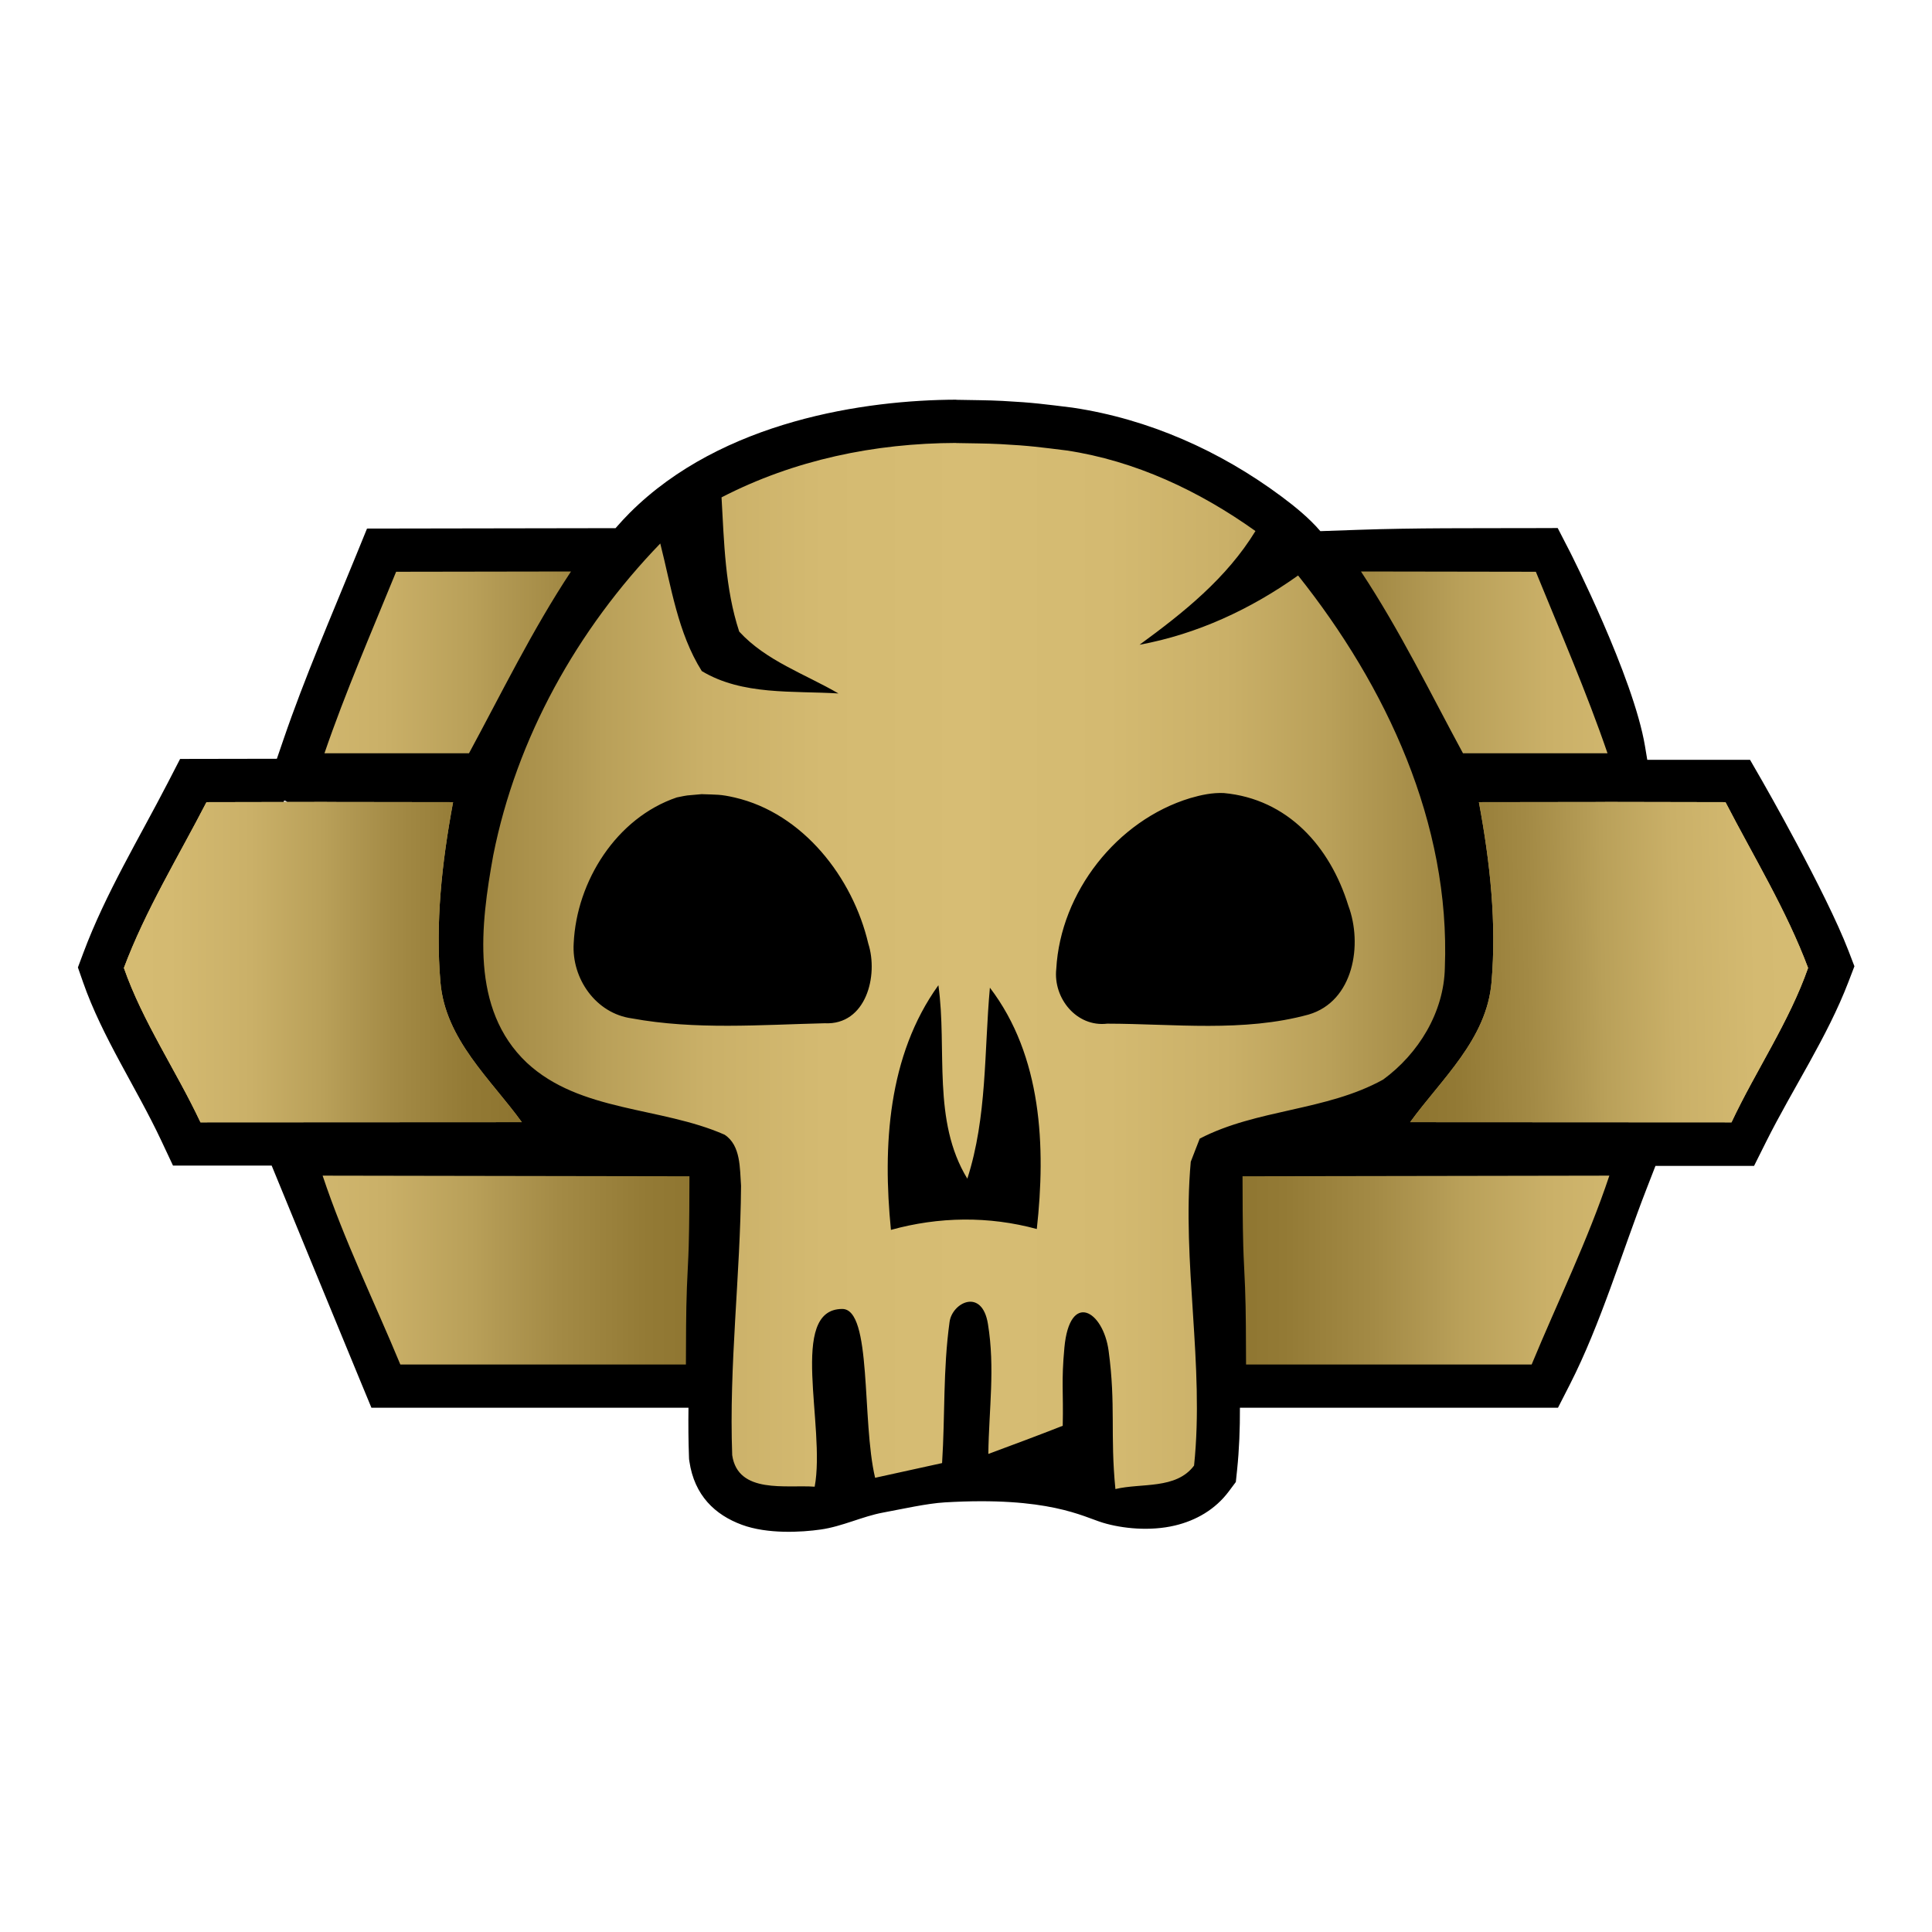 <?xml version="1.0" encoding="UTF-8" standalone="no"?>
<svg
   width="90"
   height="90"
   viewBox="0 0 90 90"
   version="1.1"
   xml:space="preserve"
   style="clip-rule:evenodd;fill-rule:evenodd;stroke-linejoin:round;stroke-miterlimit:2"
   id="svg80"
   xmlns="http://www.w3.org/2000/svg"
   xmlns:svg="http://www.w3.org/2000/svg"><rect
     id="Rare"
     x="0"
     y="0"
     width="90"
     height="90"
     style="fill:none" /><path
     d="m 12.898,35.346 0.311,-0.908 c 0.979,-2.861 2.227,-5.739 3.378,-8.564 l 0.51,-1.251 11.577,-0.019 c 0.232,-0.267 0.453,-0.505 0.659,-0.711 4.307,-4.306 11.006,-5.262 15.212,-5.274 v 0.005 l 0.046,0.001 c 0.708,0.016 1.418,0.014 2.126,0.052 1.447,0.077 1.96,0.155 3.238,0.311 l 0.026,0.004 c 3.527,0.527 6.859,2.013 9.705,4.129 0.642,0.478 1.294,1.007 1.822,1.622 l 1.743,-0.061 c 2.692,-0.095 5.388,-0.072 8.081,-0.08 l 1.232,-0.004 0.565,1.097 c 0,0 2.963,5.825 3.502,9.068 l 0.105,0.631 h 4.787 l 0.581,1.01 c 0,0 2.954,5.154 4.005,7.887 l 0.277,0.722 -0.277,0.723 c -0.995,2.595 -2.603,4.982 -3.842,7.463 l -0.557,1.114 h -1.246 c -1.123,0 -2.237,-0.001 -3.346,-0.002 l -0.431,1.11 c -1.135,2.926 -2.124,6.263 -3.549,9.058 l -0.561,1.099 H 57.76 c 0.004,0.97 -0.031,1.938 -0.132,2.905 l -0.058,0.554 -0.334,0.446 c -0.626,0.834 -1.516,1.347 -2.506,1.582 -1.163,0.276 -2.464,0.139 -3.355,-0.131 -0.931,-0.282 -2.534,-1.235 -7.369,-0.947 -0.826,0.049 -1.962,0.306 -2.873,0.475 -0.959,0.177 -1.89,0.644 -2.896,0.788 -0.911,0.131 -2.483,0.22 -3.677,-0.22 -1.258,-0.464 -2.212,-1.371 -2.445,-2.949 L 32.099,67.972 32.095,67.861 C 32.067,67.1 32.062,66.339 32.072,65.578 h -14.77 l -0.515,-1.244 c -1.213,-2.932 -3.625,-8.803 -3.625,-8.803 l -0.507,-1.234 c -1.098,0 -2.202,0.001 -3.316,0.001 H 8.059 L 7.515,53.139 C 6.36,50.678 4.767,48.326 3.869,45.755 L 3.629,45.067 3.884,44.385 C 4.915,41.626 6.482,39.051 7.828,36.443 L 8.39,35.354 Z m 0.494,2.014 c -0.11,-0.078 -0.177,-0.09 -0.177,-0.004 0,0.002 0,0.003 0,0.004 z"
     style="fill-rule:nonzero"
     id="path1" /><path
     d="m 44.545,20.639 c 0.687,0.016 1.377,0.013 2.065,0.05 1.385,0.073 1.876,0.149 3.073,0.295 3.199,0.479 6.182,1.885 8.801,3.754 -1.344,2.2 -3.354,3.805 -5.4,5.297 2.679,-0.494 5.172,-1.651 7.386,-3.227 4.111,5.162 7.099,11.549 6.837,18.274 -0.042,2.076 -1.228,4.004 -2.875,5.209 -2.65,1.469 -5.883,1.367 -8.544,2.75 -0.102,0.269 -0.316,0.805 -0.418,1.079 -0.423,4.708 0.646,9.451 0.154,14.153 -0.841,1.122 -2.451,0.8 -3.664,1.093 -0.251,-2.541 0.026,-3.908 -0.316,-6.438 -0.257,-1.889 -1.814,-2.788 -2.06,-0.154 -0.149,1.605 -0.042,2.039 -0.078,3.644 -1.153,0.454 -2.308,0.883 -3.466,1.312 0.029,-2.107 0.319,-3.984 -0.018,-6.056 -0.275,-1.696 -1.665,-0.999 -1.788,-0.092 -0.309,2.259 -0.204,4.3 -0.348,6.574 -1.043,0.227 -2.083,0.455 -3.12,0.685 -0.633,-2.661 -0.131,-7.868 -1.532,-7.865 -2.533,0.008 -0.758,5.478 -1.283,8.28 -1.318,-0.097 -3.573,0.358 -3.842,-1.469 -0.155,-4.187 0.381,-8.364 0.412,-12.548 -0.06,-0.805 -0.005,-1.884 -0.768,-2.381 -2.977,-1.312 -6.73,-1.043 -9.213,-3.353 -2.642,-2.499 -2.149,-6.427 -1.563,-9.66 1.085,-5.471 3.92,-10.531 7.781,-14.527 0.512,2.01 0.81,4.153 1.934,5.943 1.892,1.14 4.242,0.912 6.367,1.043 -1.568,-0.912 -3.377,-1.521 -4.624,-2.883 -0.661,-2.01 -0.703,-4.158 -0.823,-6.252 3.382,-1.746 7.133,-2.524 10.933,-2.535 z m -0.829,25.254 c -2.362,3.282 -2.6,7.506 -2.213,11.4 2.232,-0.619 4.558,-0.65 6.795,-0.041 0.424,-3.824 0.246,-8.056 -2.185,-11.242 -0.269,2.972 -0.125,6.019 -1.051,8.897 -1.651,-2.702 -0.93,-6.019 -1.348,-9.014 z m 13.293,-8.95 c -0.535,-0.023 -1.053,0.087 -1.563,0.236 -3.423,1.037 -6.042,4.391 -6.241,7.958 -0.149,1.359 0.944,2.721 2.376,2.549 3.121,0.005 6.335,0.41 9.378,-0.424 2.101,-0.614 2.53,-3.27 1.85,-5.078 -0.852,-2.752 -2.823,-4.966 -5.8,-5.241 z m -24.304,0.05 c -0.915,0.089 -0.525,0.024 -1.176,0.154 -2.81,0.949 -4.671,3.902 -4.804,6.796 -0.102,1.641 1.032,3.269 2.708,3.497 2.953,0.543 6.001,0.298 8.985,0.227 1.927,0.097 2.512,-2.219 2.029,-3.716 -0.719,-3.069 -3.04,-6.067 -6.226,-6.801 -0.674,-0.154 -0.829,-0.128 -1.516,-0.154 z"
     style="fill:url(#_Linear1);fill-rule:nonzero"
     id="path2" /><path
     d="m 15.026,54.766 17.091,0.029 c -0.003,1.084 -0.005,2.169 -0.034,3.251 -0.018,0.64 -0.06,1.278 -0.084,1.919 -0.047,1.199 -0.039,2.399 -0.047,3.599 H 18.649 c -1.213,-2.93 -2.617,-5.785 -3.62,-8.798 z m 0.204,-17.407 5.876,0.008 c -0.534,2.872 -0.824,5.632 -0.589,8.392 0.228,2.669 2.337,4.506 3.793,6.516 -5.065,0 -9.911,0.008 -14.971,0.008 C 8.212,49.884 6.647,47.597 5.771,45.09 6.775,42.406 8.309,39.905 9.619,37.367 L 15.23,37.356 Z M 26.599,26.622 c -1.816,2.747 -3.238,5.674 -4.751,8.468 h -6.733 c 0.967,-2.825 2.201,-5.666 3.338,-8.455 z"
     style="fill:url(#_Linear2);fill-rule:nonzero"
     id="path3" /><path
     d="m 74.973,54.766 -17.091,0.029 c 0.002,1.084 0.005,2.169 0.034,3.251 0.018,0.64 0.06,1.278 0.083,1.919 0.047,1.199 0.04,2.399 0.047,3.599 H 71.35 c 1.213,-2.93 2.616,-5.785 3.62,-8.798 z m -0.204,-17.407 -5.876,0.008 c 0.533,2.872 0.823,5.632 0.588,8.392 -0.227,2.669 -2.336,4.506 -3.792,6.516 5.065,0 9.911,0.008 14.971,0.008 1.126,-2.399 2.692,-4.686 3.568,-7.193 C 83.224,42.406 81.69,39.905 80.38,37.367 L 74.769,37.356 Z M 63.399,26.622 c 1.817,2.747 3.239,5.674 4.752,8.468 h 6.733 c -0.967,-2.825 -2.201,-5.666 -3.338,-8.455 z"
     style="fill:url(#_Linear3);fill-rule:nonzero"
     id="path4" /><path
     d="m 15.23,37.359 5.876,0.008 c -0.534,2.872 -0.824,5.632 -0.589,8.392 0.228,2.669 2.337,4.506 3.793,6.516 -5.065,0 -9.911,0.008 -14.971,0.008 C 8.212,49.884 6.647,47.597 5.771,45.09 6.775,42.406 8.309,39.905 9.619,37.367 l 5.611,-0.011 z"
     style="fill:url(#_Linear4);fill-rule:nonzero"
     id="path5" /><path
     d="m 74.769,37.359 -5.876,0.008 c 0.533,2.872 0.823,5.632 0.588,8.392 -0.227,2.669 -2.336,4.506 -3.792,6.516 5.065,0 9.911,0.008 14.971,0.008 1.126,-2.399 2.692,-4.686 3.568,-7.193 -1.004,-2.684 -2.538,-5.185 -3.848,-7.723 l -5.611,-0.011 z"
     style="fill:url(#_Linear5);fill-rule:nonzero"
     id="path6" /><defs
     id="defs80"><linearGradient
       id="_Linear1"
       x1="0"
       y1="0"
       x2="1"
       y2="0"
       gradientUnits="userSpaceOnUse"
       gradientTransform="matrix(59.944,0,0,59.944,15.026,54.766)"><stop
         offset="0"
         style="stop-color:#8d742f;stop-opacity:1"
         id="stop6" /><stop
         offset="0.07"
         style="stop-color:#967d38;stop-opacity:1"
         id="stop7" /><stop
         offset="0.18"
         style="stop-color:#ae954f;stop-opacity:1"
         id="stop8" /><stop
         offset="0.2"
         style="stop-color:#b39a54;stop-opacity:1"
         id="stop9" /><stop
         offset="0.22"
         style="stop-color:#b9a059;stop-opacity:1"
         id="stop10" /><stop
         offset="0.3"
         style="stop-color:#cab068;stop-opacity:1"
         id="stop11" /><stop
         offset="0.39"
         style="stop-color:#d4ba71;stop-opacity:1"
         id="stop12" /><stop
         offset="0.5"
         style="stop-color:#d7bd74;stop-opacity:1"
         id="stop13" /><stop
         offset="0.61"
         style="stop-color:#d4ba71;stop-opacity:1"
         id="stop14" /><stop
         offset="0.7"
         style="stop-color:#cab068;stop-opacity:1"
         id="stop15" /><stop
         offset="0.78"
         style="stop-color:#b9a059;stop-opacity:1"
         id="stop16" /><stop
         offset="0.8"
         style="stop-color:#b39a54;stop-opacity:1"
         id="stop17" /><stop
         offset="0.86"
         style="stop-color:#a38a45;stop-opacity:1"
         id="stop18" /><stop
         offset="0.94"
         style="stop-color:#937a35;stop-opacity:1"
         id="stop19" /><stop
         offset="1"
         style="stop-color:#8d742f;stop-opacity:1"
         id="stop20" /></linearGradient><linearGradient
       id="_Linear2"
       x1="0"
       y1="0"
       x2="1"
       y2="0"
       gradientUnits="userSpaceOnUse"
       gradientTransform="matrix(50.873,0,0,50.873,-17.751,67.94)"><stop
         offset="0"
         style="stop-color:#8d742f;stop-opacity:1"
         id="stop21" /><stop
         offset="0.07"
         style="stop-color:#967d38;stop-opacity:1"
         id="stop22" /><stop
         offset="0.18"
         style="stop-color:#ae954f;stop-opacity:1"
         id="stop23" /><stop
         offset="0.2"
         style="stop-color:#b39a54;stop-opacity:1"
         id="stop24" /><stop
         offset="0.22"
         style="stop-color:#b9a059;stop-opacity:1"
         id="stop25" /><stop
         offset="0.3"
         style="stop-color:#cab068;stop-opacity:1"
         id="stop26" /><stop
         offset="0.39"
         style="stop-color:#d4ba71;stop-opacity:1"
         id="stop27" /><stop
         offset="0.5"
         style="stop-color:#d7bd74;stop-opacity:1"
         id="stop28" /><stop
         offset="0.61"
         style="stop-color:#d4ba71;stop-opacity:1"
         id="stop29" /><stop
         offset="0.7"
         style="stop-color:#cab068;stop-opacity:1"
         id="stop30" /><stop
         offset="0.78"
         style="stop-color:#b9a059;stop-opacity:1"
         id="stop31" /><stop
         offset="0.8"
         style="stop-color:#b39a54;stop-opacity:1"
         id="stop32" /><stop
         offset="0.86"
         style="stop-color:#a38a45;stop-opacity:1"
         id="stop33" /><stop
         offset="0.94"
         style="stop-color:#937a35;stop-opacity:1"
         id="stop34" /><stop
         offset="1"
         style="stop-color:#8d742f;stop-opacity:1"
         id="stop35" /></linearGradient><linearGradient
       id="_Linear3"
       x1="0"
       y1="0"
       x2="1"
       y2="0"
       gradientUnits="userSpaceOnUse"
       gradientTransform="matrix(-50.873,0,0,50.873,107.75,67.94)"><stop
         offset="0"
         style="stop-color:#8d742f;stop-opacity:1"
         id="stop36" /><stop
         offset="0.07"
         style="stop-color:#967d38;stop-opacity:1"
         id="stop37" /><stop
         offset="0.18"
         style="stop-color:#ae954f;stop-opacity:1"
         id="stop38" /><stop
         offset="0.2"
         style="stop-color:#b39a54;stop-opacity:1"
         id="stop39" /><stop
         offset="0.22"
         style="stop-color:#b9a059;stop-opacity:1"
         id="stop40" /><stop
         offset="0.3"
         style="stop-color:#cab068;stop-opacity:1"
         id="stop41" /><stop
         offset="0.39"
         style="stop-color:#d4ba71;stop-opacity:1"
         id="stop42" /><stop
         offset="0.5"
         style="stop-color:#d7bd74;stop-opacity:1"
         id="stop43" /><stop
         offset="0.61"
         style="stop-color:#d4ba71;stop-opacity:1"
         id="stop44" /><stop
         offset="0.7"
         style="stop-color:#cab068;stop-opacity:1"
         id="stop45" /><stop
         offset="0.78"
         style="stop-color:#b9a059;stop-opacity:1"
         id="stop46" /><stop
         offset="0.8"
         style="stop-color:#b39a54;stop-opacity:1"
         id="stop47" /><stop
         offset="0.86"
         style="stop-color:#a38a45;stop-opacity:1"
         id="stop48" /><stop
         offset="0.94"
         style="stop-color:#937a35;stop-opacity:1"
         id="stop49" /><stop
         offset="1"
         style="stop-color:#8d742f;stop-opacity:1"
         id="stop50" /></linearGradient><linearGradient
       id="_Linear4"
       x1="0"
       y1="0"
       x2="1"
       y2="0"
       gradientUnits="userSpaceOnUse"
       gradientTransform="matrix(42.061,0,0,42.061,-17.751,67.94)"><stop
         offset="0"
         style="stop-color:#8d742f;stop-opacity:1"
         id="stop51" /><stop
         offset="0.07"
         style="stop-color:#967d38;stop-opacity:1"
         id="stop52" /><stop
         offset="0.18"
         style="stop-color:#ae954f;stop-opacity:1"
         id="stop53" /><stop
         offset="0.2"
         style="stop-color:#b39a54;stop-opacity:1"
         id="stop54" /><stop
         offset="0.22"
         style="stop-color:#b9a059;stop-opacity:1"
         id="stop55" /><stop
         offset="0.3"
         style="stop-color:#cab068;stop-opacity:1"
         id="stop56" /><stop
         offset="0.39"
         style="stop-color:#d4ba71;stop-opacity:1"
         id="stop57" /><stop
         offset="0.5"
         style="stop-color:#d7bd74;stop-opacity:1"
         id="stop58" /><stop
         offset="0.61"
         style="stop-color:#d4ba71;stop-opacity:1"
         id="stop59" /><stop
         offset="0.7"
         style="stop-color:#cab068;stop-opacity:1"
         id="stop60" /><stop
         offset="0.78"
         style="stop-color:#b9a059;stop-opacity:1"
         id="stop61" /><stop
         offset="0.8"
         style="stop-color:#b39a54;stop-opacity:1"
         id="stop62" /><stop
         offset="0.86"
         style="stop-color:#a38a45;stop-opacity:1"
         id="stop63" /><stop
         offset="0.94"
         style="stop-color:#937a35;stop-opacity:1"
         id="stop64" /><stop
         offset="1"
         style="stop-color:#8d742f;stop-opacity:1"
         id="stop65" /></linearGradient><linearGradient
       id="_Linear5"
       x1="0"
       y1="0"
       x2="1"
       y2="0"
       gradientUnits="userSpaceOnUse"
       gradientTransform="matrix(-42.061,0.504,0.504,42.061,107.75,67.94)"><stop
         offset="0"
         style="stop-color:#8d742f;stop-opacity:1"
         id="stop66" /><stop
         offset="0.07"
         style="stop-color:#967d38;stop-opacity:1"
         id="stop67" /><stop
         offset="0.18"
         style="stop-color:#ae954f;stop-opacity:1"
         id="stop68" /><stop
         offset="0.2"
         style="stop-color:#b39a54;stop-opacity:1"
         id="stop69" /><stop
         offset="0.22"
         style="stop-color:#b9a059;stop-opacity:1"
         id="stop70" /><stop
         offset="0.3"
         style="stop-color:#cab068;stop-opacity:1"
         id="stop71" /><stop
         offset="0.39"
         style="stop-color:#d4ba71;stop-opacity:1"
         id="stop72" /><stop
         offset="0.5"
         style="stop-color:#d7bd74;stop-opacity:1"
         id="stop73" /><stop
         offset="0.61"
         style="stop-color:#d4ba71;stop-opacity:1"
         id="stop74" /><stop
         offset="0.7"
         style="stop-color:#cab068;stop-opacity:1"
         id="stop75" /><stop
         offset="0.78"
         style="stop-color:#b9a059;stop-opacity:1"
         id="stop76" /><stop
         offset="0.8"
         style="stop-color:#b39a54;stop-opacity:1"
         id="stop77" /><stop
         offset="0.86"
         style="stop-color:#a38a45;stop-opacity:1"
         id="stop78" /><stop
         offset="0.94"
         style="stop-color:#937a35;stop-opacity:1"
         id="stop79" /><stop
         offset="1"
         style="stop-color:#8d742f;stop-opacity:1"
         id="stop80" /></linearGradient></defs></svg>
